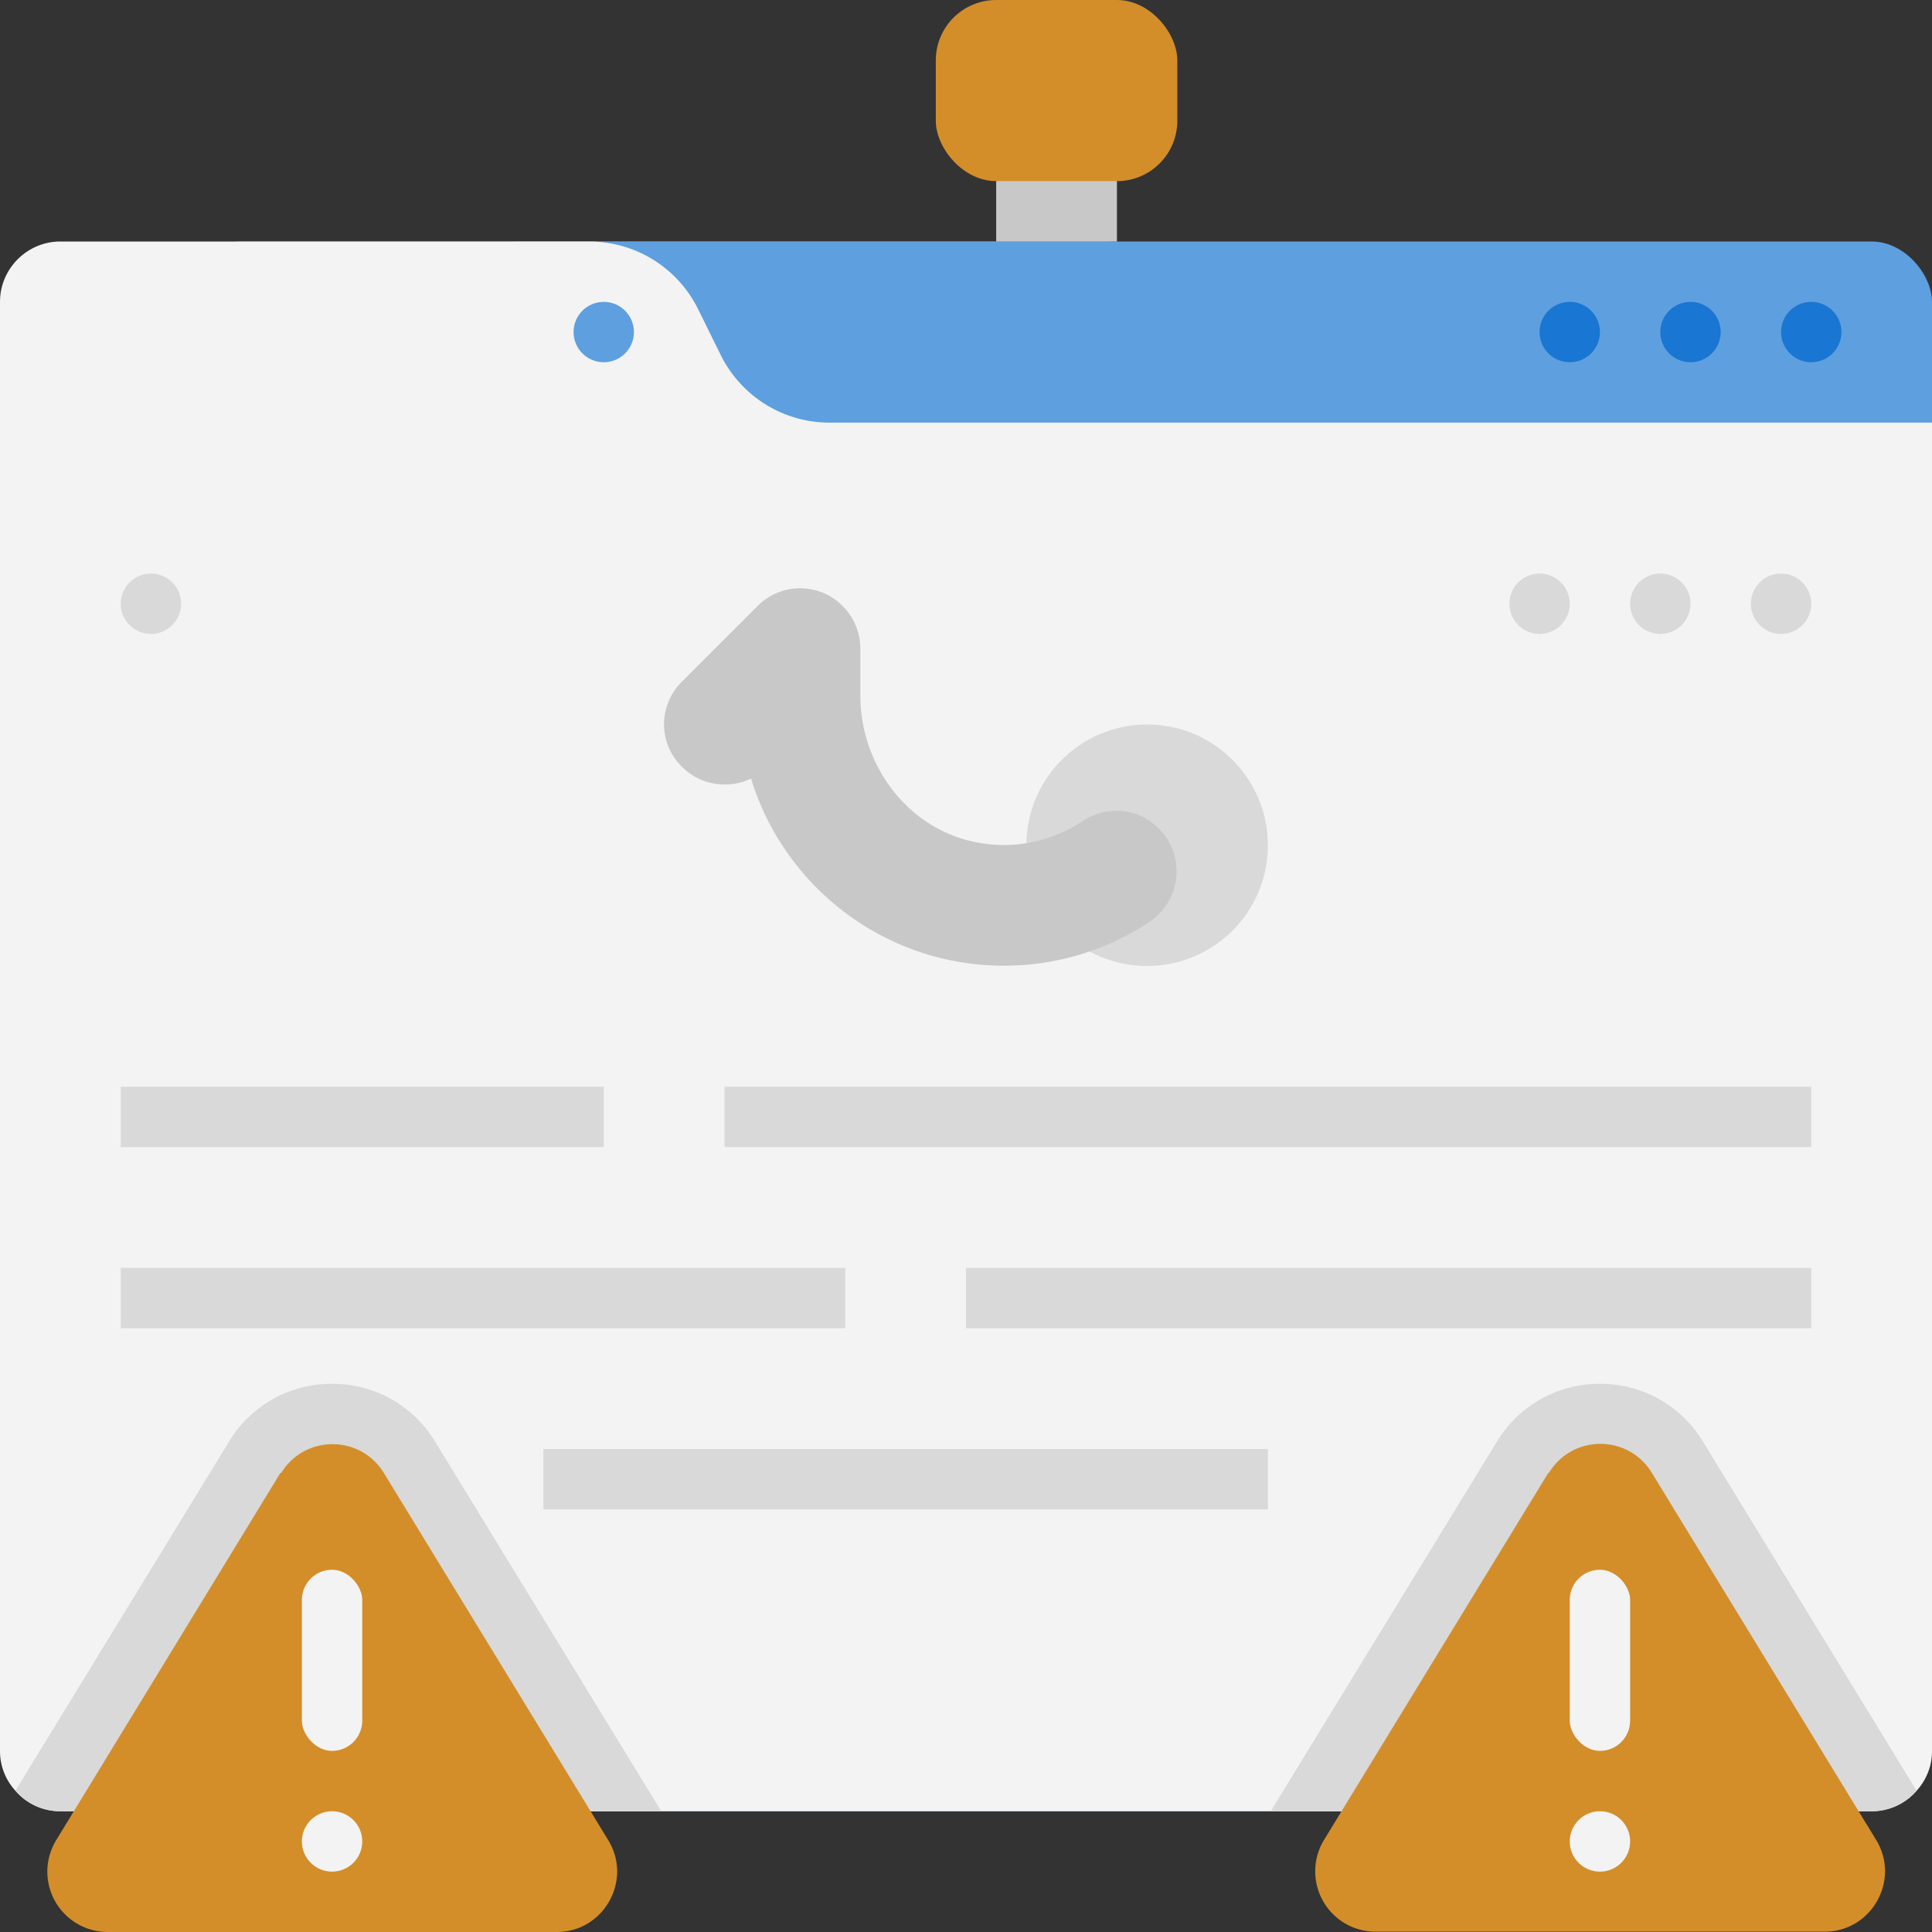 <svg xmlns="http://www.w3.org/2000/svg" viewBox="0 0 64 64" xmlns:v="https://vecta.io/nano"><rect x="0" y="0" width="64" height="64" fill="#333333" stroke="none"/><g fill="#5e9fdf"><rect x="6" y="8" width="58" height="45" rx="2"/><path d="M51 60H17V8h19.53a4.01 4.01 0 0 1 3.58 2.21l.79 1.58A3.99 3.99 0 0 0 44.48 14h6.53v46z"/></g><path d="M64 14v44a1.94 1.94 0 0 1-.51 1.32A1.96 1.96 0 0 1 62 60H2a1.96 1.96 0 0 1-1.49-.68A1.94 1.94 0 0 1 0 58V10c0-1.1.9-2 2-2h17.53a4.02 4.02 0 0 1 3.58 2.21l.78 1.58A4.02 4.02 0 0 0 27.47 14H64z" fill="#f3f3f3"/><g fill="#1976d2"><circle cx="60" cy="11" r="1"/><circle cx="56" cy="11" r="1"/><circle cx="52" cy="11" r="1"/></g><circle cx="38" cy="28" r="4" fill="#d9d9d9"/><circle cx="20" cy="11" r="1" fill="#5e9fdf"/><path d="M37 8h-4V6c0-1.1.9-2 2-2s2 .9 2 2v2zm1.14 19.24c1.15.82 1.1 2.53-.08 3.31a8.7 8.7 0 0 1-4.81 1.44c-3.94 0-7.28-2.62-8.37-6.2-.75.36-1.67.23-2.29-.39-.79-.78-.79-2.04 0-2.82l2.5-2.5c.57-.58 1.43-.75 2.18-.44a2.01 2.01 0 0 1 1.23 1.85v1.55c0 2.4 1.69 4.56 4.06 4.9a4.66 4.66 0 0 0 3.3-.74c.7-.46 1.6-.46 2.28.03h0z" fill="#c8c8c8"/><rect x="31" width="8" height="6" rx="2" fill="#d38e2a"/><path d="M21.9 60H2a1.96 1.96 0 0 1-1.49-.68l7.08-11.57c.73-1.2 2.01-1.91 3.41-1.91s2.68.71 3.41 1.91l7.44 12.16.05.09z" fill="#d9d9d9"/><path d="M9.29 48.79L1.86 60.96A2 2 0 0 0 3.57 64h14.87c1.56 0 2.52-1.71 1.71-3.04L12.72 48.8c-.78-1.28-2.63-1.28-3.41 0z" fill="#d38e2a"/><g fill="#f3f3f3"><rect x="10" y="52" width="2" height="6" rx="1"/><circle cx="11" cy="61" r="1"/></g><path d="M63.49 59.32A1.96 1.96 0 0 1 62 60H42.1l.05-.09 7.44-12.16c.73-1.2 2.01-1.91 3.41-1.91s2.68.71 3.41 1.91l7.08 11.57z" fill="#d9d9d9"/><path d="M51.29 48.79l-7.43 12.16a2 2 0 0 0 1.71 3.04h14.87c1.56 0 2.52-1.71 1.71-3.04l-7.43-12.16c-.78-1.28-2.63-1.28-3.41 0z" fill="#d38e2a"/><g fill="#f3f3f3"><rect x="52" y="52" width="2" height="6" rx="1"/><circle cx="53" cy="61" r="1"/></g><g fill="#d9d9d9"><path d="M4 36h16v2H4zm0 6h24v2H4zm14 6h24v2H18zm6-12h36v2H24zm8 6h28v2H32z"/><circle cx="59" cy="20" r="1"/><circle cx="55" cy="20" r="1"/><circle cx="51" cy="20" r="1"/><circle cx="5" cy="20" r="1"/></g></svg>